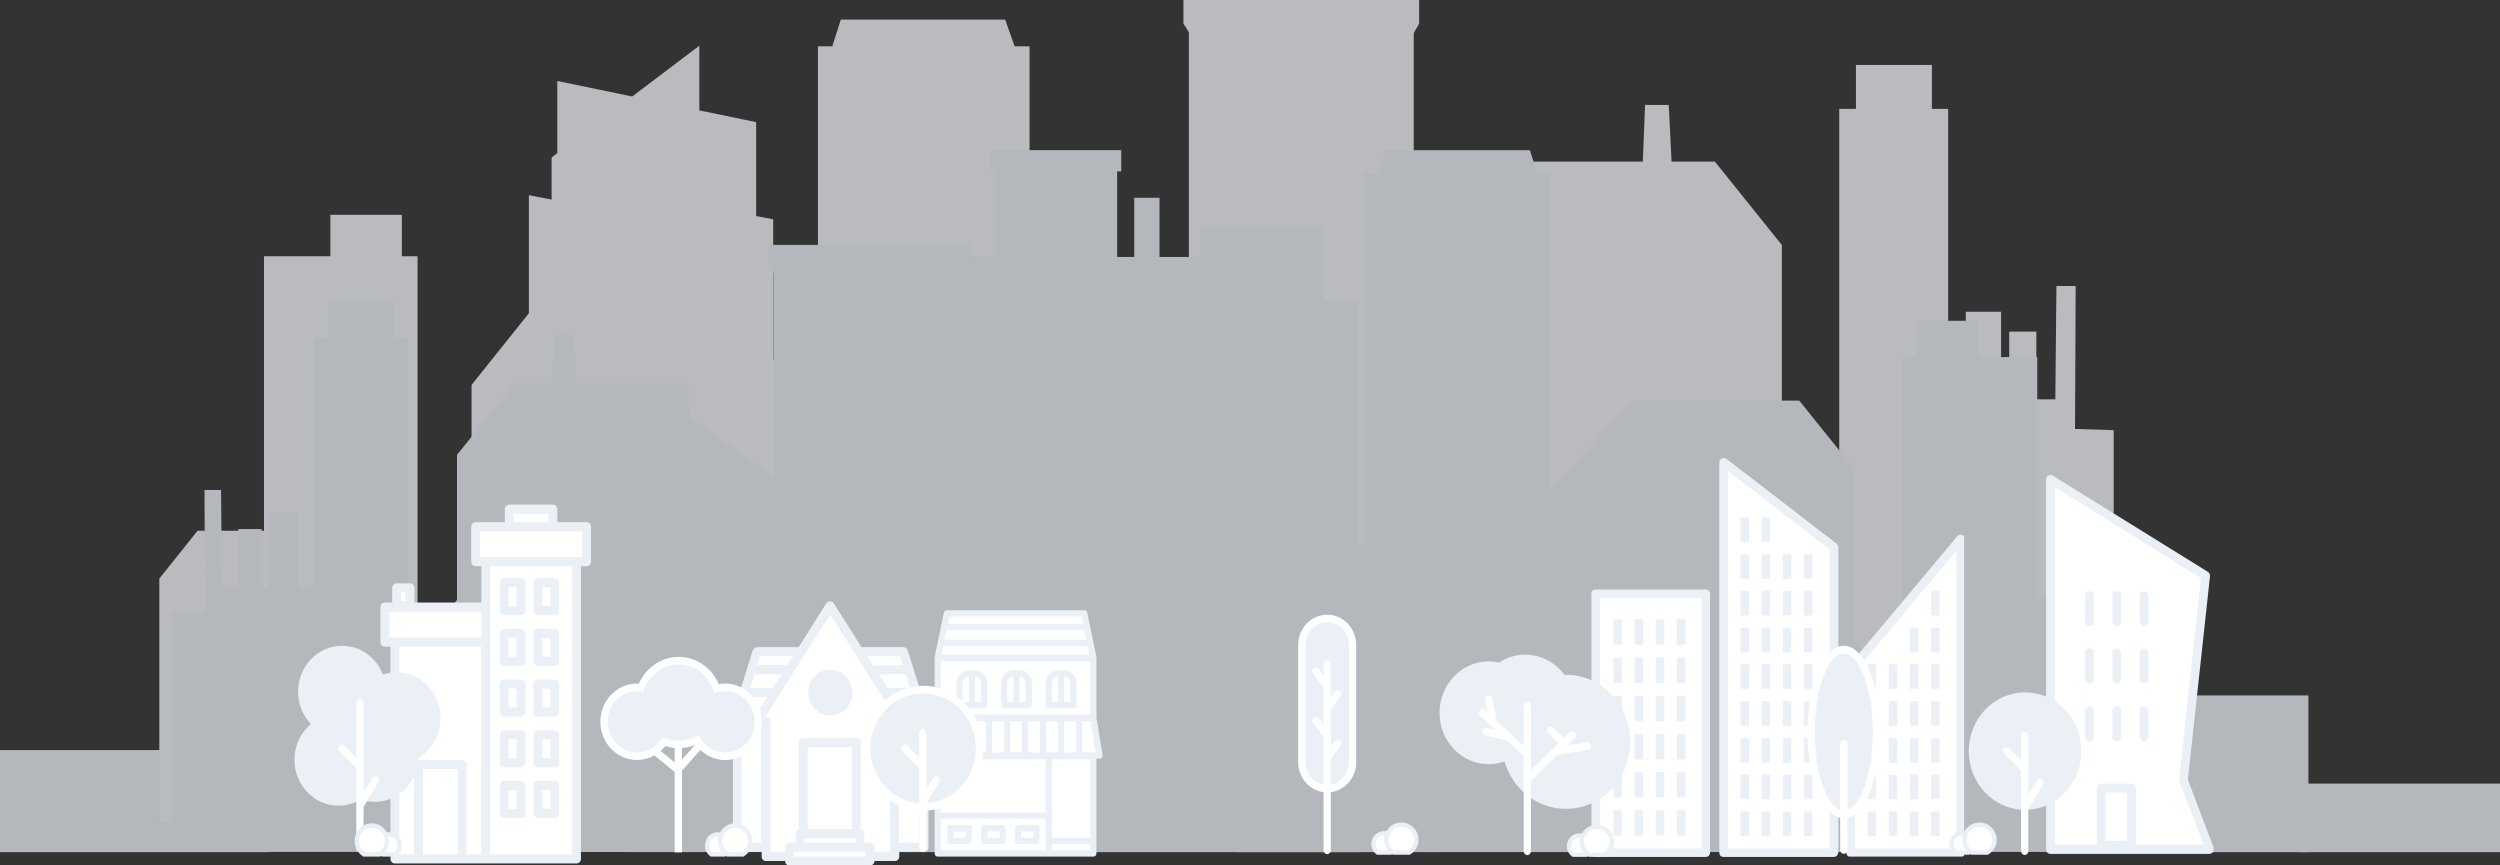 <svg width="1141" height="395" viewBox="0 0 1141 395" fill="none" xmlns="http://www.w3.org/2000/svg">
    <rect x="0" y="0" width="1141" height="395" fill="#333333" stroke="none"/>
    <g opacity="0.7">
        <rect x="1049.18" y="357.631" width="91.819" height="31.293" fill="#EBF0F6"/>
        <rect x="961.734" y="317.397" width="91.819" height="71.526" fill="#EBF0F6"/>
        <rect y="342.333" width="122.616" height="46.59" fill="#EBF0F6"/>
        <path d="M120.487 242.214V116.962H150.78V98.029H183.404V116.962H190.574V296.325L215.221 265.516V175.668L243.989 139.706H330.935L373.317 186.87V21.16H379.851L383.753 8.941H458.754L463.089 21.16H469.886V215.489H485.534L485.439 203.27L528.86 215.489H535.85V375.512L72.718 375.383V264.06L90.195 242.214H120.487Z" fill="#F3F5FA"/>
        <path d="M507.513 153.967L508.14 141.033H537.991L537.692 153.967H542.594V14.655L540.118 10.805V0H647.697V10.805L645.221 15.136V123.673L690.008 90.974L690.261 73.749H749.792L750.807 47.88H761.62L762.901 73.749H782.661L798.245 93.152L813.234 111.815V206.923L839.427 239.536V49.673H847.047V29.631H881.717V49.673H889.146V182.256H897.195V142.278H913.291V182.256H917.006V151.332H929.388V182.256H938.055L938.552 130.519H947.342L947.044 195.761L964.677 196.328V323.221L497.256 323.358V153.967H507.513Z" fill="#F3F5FA"/>
        <path fill-rule="evenodd" clip-rule="evenodd" d="M352.885 375.513V372.829V181.31V100.101L345.107 98.603V55.749L319.177 50.382V28.913V20.862L288.533 44.039L254.355 36.964V69.889L251.76 71.849V79.9V91.082L241.39 89.085V138.94V372.829V375.513H352.885Z" fill="#F3F5FA"/>
        <path fill-rule="evenodd" clip-rule="evenodd" d="M603.96 137.25V102.807H547.863V117.271H529.203V90.273H517.673V117.271H509.862V78.219H511.747V68.547H452.291V78.219H454.175V117.271H435.791V388.925H620.186V137.25H603.96Z" fill="#EBF0F6"/>
        <path d="M471.288 243.733L470.75 232.647H445.098L445.355 243.733H441.142V124.322L443.27 121.022V111.761H350.824V121.022L352.952 124.735V217.767L314.466 189.739L314.248 174.974H263.092L262.219 152.801H252.927L251.827 174.974H234.846L221.455 191.606L208.574 207.603V289.124L186.065 317.078V154.338H179.517V137.16H149.725V154.338H143.34V267.981H136.424V233.713H122.592V267.981H119.4V241.474H108.76V267.981H101.312L100.885 223.635H93.332L93.587 279.556L78.435 280.042V388.808L480.103 388.925V243.733H471.288Z" fill="#EBF0F6"/>
        <path d="M929.804 272.424V162.956H903.157V146.408H874.461V162.956H868.154V319.717L846.474 292.79V214.264L821.168 182.834H744.688L707.408 224.054V79.226H701.66L698.228 68.547H632.255L628.442 79.226H622.463V249.067H608.699L608.781 238.388L570.588 249.067H564.438V388.925L971.824 388.811V291.517L956.451 272.424H929.804Z" fill="#EBF0F6"/>
    </g>
    <path d="M252.382 240.386V232.397H232.422V240.386H217.075V256.343H221.689V277.098H175.63V293.055H180.244V392.009H221.689H263.135V256.343H267.729V240.386H252.382Z" fill="white"/>
    <path d="M187.145 268.316H181.006V276.305H187.145V268.316Z" fill="white"/>
    <path d="M210.937 348.915H190.976V392.009H210.937V348.915Z" fill="white"/>
    <path d="M237.798 289.05H230.115V301.816H237.798V289.05Z" fill="white"/>
    <path d="M230.115 280.769H237.798C238.901 280.769 239.804 279.83 239.804 278.683V265.917C239.804 264.77 238.901 263.832 237.798 263.832H230.115C229.011 263.832 228.109 264.77 228.109 265.917V278.683C228.109 279.83 229.011 280.769 230.115 280.769ZM232.121 268.003H235.792V276.597H232.121V268.003Z" fill="#EBF0F6"/>
    <path d="M245.482 280.769H253.165C254.268 280.769 255.171 279.83 255.171 278.683V265.917C255.171 264.77 254.268 263.832 253.165 263.832H245.482C244.378 263.832 243.475 264.77 243.475 265.917V278.683C243.475 279.83 244.358 280.769 245.482 280.769ZM247.488 268.003H251.159V276.597H247.488V268.003Z" fill="#EBF0F6"/>
    <path d="M230.115 303.922H237.798C238.901 303.922 239.804 302.984 239.804 301.836V289.071C239.804 287.924 238.901 286.985 237.798 286.985H230.115C229.011 286.985 228.109 287.924 228.109 289.071V301.836C228.109 302.984 229.011 303.922 230.115 303.922ZM232.121 291.136H235.792V299.73H232.121V291.136Z" fill="#EBF0F6"/>
    <path d="M245.482 303.922H253.165C254.268 303.922 255.171 302.984 255.171 301.836V289.071C255.171 287.924 254.268 286.985 253.165 286.985H245.482C244.378 286.985 243.475 287.924 243.475 289.071V301.836C243.475 302.984 244.358 303.922 245.482 303.922ZM247.488 291.136H251.159V299.73H247.488V291.136Z" fill="#EBF0F6"/>
    <path d="M230.115 327.054H237.798C238.901 327.054 239.804 326.116 239.804 324.969V312.203C239.804 311.056 238.901 310.117 237.798 310.117H230.115C229.011 310.117 228.109 311.056 228.109 312.203V324.969C228.109 326.116 229.011 327.054 230.115 327.054ZM232.121 314.289H235.792V322.883H232.121V314.289Z" fill="#EBF0F6"/>
    <path d="M245.482 327.054H253.165C254.268 327.054 255.171 326.116 255.171 324.969V312.203C255.171 311.056 254.268 310.117 253.165 310.117H245.482C244.378 310.117 243.475 311.056 243.475 312.203V324.969C243.475 326.116 244.358 327.054 245.482 327.054ZM247.488 314.289H251.159V322.883H247.488V314.289Z" fill="#EBF0F6"/>
    <path d="M230.115 350.208H237.798C238.901 350.208 239.804 349.269 239.804 348.122V335.356C239.804 334.209 238.901 333.271 237.798 333.271H230.115C229.011 333.271 228.109 334.209 228.109 335.356V348.122C228.109 349.269 229.011 350.208 230.115 350.208ZM232.121 337.442H235.792V346.036H232.121V337.442Z" fill="#EBF0F6"/>
    <path d="M245.482 350.208H253.165C254.268 350.208 255.171 349.269 255.171 348.122V335.356C255.171 334.209 254.268 333.271 253.165 333.271H245.482C244.378 333.271 243.475 334.209 243.475 335.356V348.122C243.475 349.269 244.358 350.208 245.482 350.208ZM247.488 337.442H251.159V346.036H247.488V337.442Z" fill="#EBF0F6"/>
    <path d="M230.115 373.34H237.798C238.901 373.34 239.804 372.401 239.804 371.254V358.488C239.804 357.341 238.901 356.403 237.798 356.403H230.115C229.011 356.403 228.109 357.341 228.109 358.488V371.254C228.109 372.401 229.011 373.34 230.115 373.34ZM232.121 360.574H235.792V369.168H232.121V360.574Z" fill="#EBF0F6"/>
    <path d="M245.482 373.34H253.165C254.268 373.34 255.171 372.401 255.171 371.254V358.488C255.171 357.341 254.268 356.403 253.165 356.403H245.482C244.378 356.403 243.475 357.341 243.475 358.488V371.254C243.475 372.401 244.358 373.34 245.482 373.34ZM247.488 360.574H251.159V369.168H247.488V360.574Z" fill="#EBF0F6"/>
    <path d="M267.729 238.301H254.388V232.398C254.388 231.25 253.486 230.312 252.382 230.312H232.422C231.319 230.312 230.416 231.25 230.416 232.398V238.301H217.075C215.972 238.301 215.069 239.239 215.069 240.387V256.343C215.069 257.491 215.972 258.429 217.075 258.429H219.683V275.012H189.151V268.316C189.151 267.169 188.248 266.231 187.145 266.231H181.006C179.903 266.231 179 267.169 179 268.316V275.012H175.63C174.527 275.012 173.624 275.951 173.624 277.098V293.055C173.624 294.202 174.527 295.141 175.63 295.141H178.218V392.009C178.218 393.156 179.121 394.095 180.224 394.095H190.977H210.937H221.689H263.135C264.238 394.095 265.141 393.156 265.141 392.009V258.429H267.749C268.852 258.429 269.755 257.491 269.755 256.343V240.387C269.735 239.218 268.832 238.301 267.729 238.301ZM183.012 270.402H185.139V274.219H183.012V270.402ZM208.931 389.923H192.983V351H208.931V389.923ZM219.683 389.923H212.943V348.915C212.943 347.767 212.04 346.829 210.937 346.829H190.977C189.873 346.829 188.97 347.767 188.97 348.915V389.923H182.23V295.141H219.663V389.923H219.683ZM219.683 290.969H180.224H177.636V279.184H219.683V290.969ZM234.428 234.484H250.376V238.301H234.428V234.484ZM261.129 389.923H223.695V293.055V277.098V258.429H261.129V389.923ZM265.723 254.258H263.115H221.689H219.082V242.472H232.422H252.382H265.723V254.258Z" fill="#EBF0F6"/>
    <path d="M357.317 310.704L362.164 303.23L365.799 297.416H345.603L336.313 326.484H347.421L357.317 310.704Z" fill="white"/>
    <path d="M395.688 303.23L400.333 310.704L410.431 326.484H421.337L412.249 297.416H392.053L395.688 303.23Z" fill="white"/>
    <path d="M349.643 329.39H345.603L347.421 326.484H336.313V386.695H349.643V329.39Z" fill="white"/>
    <path d="M410.431 326.484L412.249 329.39H408.21V386.695H421.337V326.484H410.431Z" fill="white"/>
    <path d="M423.356 326.068C423.356 325.861 423.356 325.861 423.356 326.068V325.653L414.268 296.793C414.066 295.963 413.258 295.34 412.249 295.34H393.063L380.542 275.616C379.734 274.37 377.916 274.37 377.108 275.616L364.587 295.34H345.603C344.796 295.34 343.988 295.963 343.584 296.793L334.496 325.653V325.861V326.068C334.496 326.276 334.496 326.276 334.496 326.484V386.695C334.496 387.94 335.304 388.771 336.515 388.771H347.825V390.847C347.825 392.093 348.633 392.923 349.844 392.923H408.412C409.623 392.923 410.431 392.093 410.431 390.847V388.771H421.741C422.952 388.771 423.76 387.94 423.76 386.695V326.484C423.356 326.276 423.356 326.068 423.356 326.068ZM415.278 314.026H404.978L400.939 307.797H413.46L415.278 314.026ZM411.441 324.407L407.604 318.179H416.692L418.711 324.407H411.441ZM410.835 299.492L412.047 303.645H398.314L397.304 301.984L395.688 299.492H410.835ZM341.16 318.179H350.248L346.411 324.407H339.141L341.16 318.179ZM344.392 307.797H356.913L352.874 314.234C352.47 314.026 352.268 314.026 352.066 314.026H342.372L344.392 307.797ZM361.962 299.492L359.336 303.645C359.134 303.645 358.932 303.437 358.73 303.437H345.603L346.815 299.285H361.962V299.492ZM338.333 384.618V328.56H343.584C343.584 328.768 343.382 328.975 343.382 329.39C343.382 329.39 343.382 329.39 343.382 329.598C343.382 329.806 343.382 330.221 343.584 330.429C343.988 331.051 344.594 331.467 345.401 331.467H347.421V384.618H338.333ZM406.19 388.771H351.662V386.695V329.39C351.662 328.145 350.854 327.314 349.643 327.314H349.239L358.932 311.95L367.415 298.662L378.926 280.599L408.613 327.522H408.21C406.998 327.522 406.19 328.352 406.19 329.598V386.695V388.771ZM410.229 384.618V331.467H412.249C413.057 331.467 413.662 331.051 414.066 330.429C414.268 330.221 414.268 329.806 414.268 329.598C414.268 329.598 414.268 329.598 414.268 329.39C414.268 329.183 414.268 328.768 414.066 328.56H419.317V384.618H410.229Z" fill="#EBF0F6"/>
    <path d="M412.249 329.391L400.333 310.704L395.688 303.23L378.926 276.654L362.164 303.23L357.317 310.704L345.603 329.391H349.643V390.847H408.21V329.391H412.249Z" fill="white"/>
    <path d="M412.249 329.391L400.333 310.704L395.688 303.23L378.926 276.654L362.164 303.23L357.317 310.704L345.603 329.391H349.643V390.847H408.21V329.391H412.249Z" fill="white"/>
    <path d="M408.21 392.923H349.642C348.431 392.923 347.623 392.093 347.623 390.847V331.467H345.603C344.796 331.467 344.19 331.051 343.786 330.429C343.382 329.806 343.382 328.975 343.786 328.352L377.108 275.408C377.916 274.162 379.734 274.162 380.542 275.408L413.864 328.145C414.268 328.768 414.268 329.598 413.864 330.221C413.46 330.844 412.855 331.259 412.047 331.259H410.027V390.847C410.229 391.885 409.219 392.923 408.21 392.923ZM351.662 388.771H406.19V329.39C406.19 328.145 406.998 327.314 408.21 327.314H408.613L378.926 280.391L349.239 327.314H349.642C350.854 327.314 351.662 328.145 351.662 329.39V388.771Z" fill="#EBF0F6"/>
    <path d="M390.841 338.941H366.607V380.466H390.841V338.941Z" fill="white"/>
    <path d="M390.841 382.542H366.607C365.395 382.542 364.587 381.712 364.587 380.466V338.941C364.587 337.695 365.395 336.865 366.607 336.865H390.841C392.053 336.865 392.861 337.695 392.861 338.941V380.466C392.861 381.504 392.053 382.542 390.841 382.542ZM368.626 378.39H388.822V341.017H368.626V378.39Z" fill="#EBF0F6"/>
    <path d="M378.926 324.408C383.387 324.408 387.004 320.689 387.004 316.103C387.004 311.516 383.387 307.798 378.926 307.798C374.465 307.798 370.848 311.516 370.848 316.103C370.848 320.689 374.465 324.408 378.926 324.408Z" fill="#EBF0F6"/>
    <path d="M378.926 326.484C373.271 326.484 368.828 321.916 368.828 316.103C368.828 310.289 373.271 305.721 378.926 305.721C384.581 305.721 389.024 310.289 389.024 316.103C389.024 321.916 384.581 326.484 378.926 326.484ZM378.926 309.874C375.493 309.874 372.867 312.573 372.867 316.103C372.867 319.632 375.493 322.331 378.926 322.331C382.359 322.331 384.985 319.632 384.985 316.103C384.985 312.573 382.359 309.874 378.926 309.874Z" fill="#EBF0F6"/>
    <path d="M392.457 380.466H365.193V386.695H392.457V380.466Z" fill="white"/>
    <path d="M392.457 388.771H365.193C363.981 388.771 363.173 387.941 363.173 386.695V380.466C363.173 379.22 363.981 378.39 365.193 378.39H392.457C393.669 378.39 394.477 379.22 394.477 380.466V386.695C394.477 387.733 393.467 388.771 392.457 388.771ZM367.213 384.619H390.437V382.542H367.213V384.619Z" fill="#EBF0F6"/>
    <path d="M397.102 386.695H360.346V392.924H397.102V386.695Z" fill="white"/>
    <path d="M397.102 395H360.346C359.134 395 358.327 394.169 358.327 392.924V386.695C358.327 385.449 359.134 384.619 360.346 384.619H397.102C398.314 384.619 399.122 385.449 399.122 386.695V392.924C399.122 393.962 398.314 395 397.102 395ZM362.366 390.847H395.082V388.771H362.366V390.847Z" fill="#EBF0F6"/>
    <g clip-path="url(#clip0_1_6439)">
        <g clip-path="url(#clip1_1_6439)">
            <path d="M778.505 271.009H728.238V389.157H778.505V271.009Z" fill="white"/>
            <path d="M778.505 391.094H728.238C727.078 391.094 726.305 390.32 726.305 389.157V271.009C726.305 269.847 727.078 269.072 728.238 269.072H778.505C779.665 269.072 780.439 269.847 780.439 271.009V389.157C780.439 390.32 779.665 391.094 778.505 391.094ZM730.171 387.221H776.572V272.946H730.171V387.221Z" fill="#EBF0F6"/>
            <path d="M836.893 389.158H786.625V210.966L836.893 249.704V389.158Z" fill="white"/>
            <path d="M836.893 391.094H786.625C785.465 391.094 784.692 390.32 784.692 389.158V210.966C784.692 210.192 785.079 209.61 785.852 209.223C786.432 208.836 787.206 209.029 787.979 209.417L838.246 248.154C838.633 248.541 839.02 249.122 839.02 249.704V389.158C838.826 390.32 838.053 391.094 836.893 391.094ZM788.559 387.221H834.96V250.672L788.559 214.84V387.221Z" fill="#EBF0F6"/>
            <path d="M894.894 389.158H844.626V305.873L894.894 245.83V389.158Z" fill="white"/>
            <path d="M894.894 391.094H844.626C843.466 391.094 842.693 390.32 842.693 389.157V305.872C842.693 305.485 842.886 304.904 843.08 304.71L893.347 244.668C893.927 244.087 894.7 243.893 895.474 244.087C896.247 244.28 896.827 245.055 896.827 245.83V389.157C896.827 390.32 896.054 391.094 894.894 391.094ZM846.56 387.221H892.96V251.253L846.56 306.647V387.221Z" fill="#EBF0F6"/>
            <path d="M740.225 282.63H736.358V294.251H740.225V282.63Z" fill="#EBF0F6"/>
            <path d="M749.892 282.63H746.025V294.251H749.892V282.63Z" fill="#EBF0F6"/>
            <path d="M759.558 282.63H755.692V294.251H759.558V282.63Z" fill="#EBF0F6"/>
            <path d="M769.225 282.63H765.359V294.251H769.225V282.63Z" fill="#EBF0F6"/>
            <path d="M740.225 300.062H736.358V311.683H740.225V300.062Z" fill="#EBF0F6"/>
            <path d="M749.892 300.062H746.025V311.683H749.892V300.062Z" fill="#EBF0F6"/>
            <path d="M759.558 300.062H755.692V311.683H759.558V300.062Z" fill="#EBF0F6"/>
            <path d="M769.225 300.062H765.359V311.683H769.225V300.062Z" fill="#EBF0F6"/>
            <path d="M740.225 317.494H736.358V329.115H740.225V317.494Z" fill="#EBF0F6"/>
            <path d="M749.892 317.494H746.025V329.115H749.892V317.494Z" fill="#EBF0F6"/>
            <path d="M759.558 317.494H755.692V329.115H759.558V317.494Z" fill="#EBF0F6"/>
            <path d="M769.225 317.494H765.359V329.115H769.225V317.494Z" fill="#EBF0F6"/>
            <path d="M740.225 334.925H736.358V346.546H740.225V334.925Z" fill="#EBF0F6"/>
            <path d="M749.892 334.925H746.025V346.546H749.892V334.925Z" fill="#EBF0F6"/>
            <path d="M759.558 334.925H755.692V346.546H759.558V334.925Z" fill="#EBF0F6"/>
            <path d="M769.225 334.925H765.359V346.546H769.225V334.925Z" fill="#EBF0F6"/>
            <path d="M740.225 352.357H736.358V363.978H740.225V352.357Z" fill="#EBF0F6"/>
            <path d="M749.892 352.357H746.025V363.978H749.892V352.357Z" fill="#EBF0F6"/>
            <path d="M759.558 352.357H755.692V363.978H759.558V352.357Z" fill="#EBF0F6"/>
            <path d="M769.225 352.357H765.359V363.978H769.225V352.357Z" fill="#EBF0F6"/>
            <path d="M740.225 369.789H736.358V381.41H740.225V369.789Z" fill="#EBF0F6"/>
            <path d="M749.892 369.789H746.025V381.41H749.892V369.789Z" fill="#EBF0F6"/>
            <path d="M759.558 369.789H755.692V381.41H759.558V369.789Z" fill="#EBF0F6"/>
            <path d="M769.225 369.789H765.359V381.41H769.225V369.789Z" fill="#EBF0F6"/>
            <path d="M798.226 286.504H794.359V297.738H798.226V286.504Z" fill="#EBF0F6"/>
            <path d="M807.892 286.504H804.026V297.738H807.892V286.504Z" fill="#EBF0F6"/>
            <path d="M817.559 286.504H813.693V297.738H817.559V286.504Z" fill="#EBF0F6"/>
            <path d="M827.226 286.504H823.359V297.738H827.226V286.504Z" fill="#EBF0F6"/>
            <path d="M798.226 269.653H794.359V280.887H798.226V269.653Z" fill="#EBF0F6"/>
            <path d="M807.892 269.653H804.026V280.887H807.892V269.653Z" fill="#EBF0F6"/>
            <path d="M817.559 269.653H813.693V280.887H817.559V269.653Z" fill="#EBF0F6"/>
            <path d="M827.226 269.653H823.359V280.887H827.226V269.653Z" fill="#EBF0F6"/>
            <path d="M798.226 252.996H794.359V264.23H798.226V252.996Z" fill="#EBF0F6"/>
            <path d="M807.892 252.996H804.026V264.23H807.892V252.996Z" fill="#EBF0F6"/>
            <path d="M817.559 252.996H813.693V264.23H817.559V252.996Z" fill="#EBF0F6"/>
            <path d="M827.226 252.996H823.359V264.23H827.226V252.996Z" fill="#EBF0F6"/>
            <path d="M798.226 236.146H794.359V247.379H798.226V236.146Z" fill="#EBF0F6"/>
            <path d="M807.892 236.146H804.026V247.379H807.892V236.146Z" fill="#EBF0F6"/>
            <path d="M798.226 303.161H794.359V314.395H798.226V303.161Z" fill="#EBF0F6"/>
            <path d="M807.892 303.161H804.026V314.395H807.892V303.161Z" fill="#EBF0F6"/>
            <path d="M817.559 303.161H813.693V314.395H817.559V303.161Z" fill="#EBF0F6"/>
            <path d="M827.226 303.161H823.359V314.395H827.226V303.161Z" fill="#EBF0F6"/>
            <path d="M798.226 320.011H794.359V331.245H798.226V320.011Z" fill="#EBF0F6"/>
            <path d="M807.892 320.011H804.026V331.245H807.892V320.011Z" fill="#EBF0F6"/>
            <path d="M817.559 320.011H813.693V331.245H817.559V320.011Z" fill="#EBF0F6"/>
            <path d="M827.226 320.011H823.359V331.245H827.226V320.011Z" fill="#EBF0F6"/>
            <path d="M798.226 336.862H794.359V348.096H798.226V336.862Z" fill="#EBF0F6"/>
            <path d="M807.892 336.862H804.026V348.096H807.892V336.862Z" fill="#EBF0F6"/>
            <path d="M817.559 336.862H813.693V348.096H817.559V336.862Z" fill="#EBF0F6"/>
            <path d="M827.226 336.862H823.359V348.096H827.226V336.862Z" fill="#EBF0F6"/>
            <path d="M798.226 353.519H794.359V364.753H798.226V353.519Z" fill="#EBF0F6"/>
            <path d="M807.892 353.519H804.026V364.753H807.892V353.519Z" fill="#EBF0F6"/>
            <path d="M817.559 353.519H813.693V364.753H817.559V353.519Z" fill="#EBF0F6"/>
            <path d="M827.226 353.519H823.359V364.753H827.226V353.519Z" fill="#EBF0F6"/>
            <path d="M798.226 370.37H794.359V381.604H798.226V370.37Z" fill="#EBF0F6"/>
            <path d="M807.892 370.37H804.026V381.604H807.892V370.37Z" fill="#EBF0F6"/>
            <path d="M817.559 370.37H813.693V381.604H817.559V370.37Z" fill="#EBF0F6"/>
            <path d="M827.226 370.37H823.359V381.604H827.226V370.37Z" fill="#EBF0F6"/>
            <path d="M875.56 286.504H871.693V297.738H875.56V286.504Z" fill="#EBF0F6"/>
            <path d="M885.227 286.504H881.36V297.738H885.227V286.504Z" fill="#EBF0F6"/>
            <path d="M885.227 269.653H881.36V280.887H885.227V269.653Z" fill="#EBF0F6"/>
            <path d="M856.227 303.161H852.36V314.395H856.227V303.161Z" fill="#EBF0F6"/>
            <path d="M865.893 303.161H862.027V314.395H865.893V303.161Z" fill="#EBF0F6"/>
            <path d="M875.56 303.161H871.693V314.395H875.56V303.161Z" fill="#EBF0F6"/>
            <path d="M885.227 303.161H881.36V314.395H885.227V303.161Z" fill="#EBF0F6"/>
            <path d="M856.227 320.011H852.36V331.245H856.227V320.011Z" fill="#EBF0F6"/>
            <path d="M865.893 320.011H862.027V331.245H865.893V320.011Z" fill="#EBF0F6"/>
            <path d="M875.56 320.011H871.693V331.245H875.56V320.011Z" fill="#EBF0F6"/>
            <path d="M885.227 320.011H881.36V331.245H885.227V320.011Z" fill="#EBF0F6"/>
            <path d="M856.227 336.862H852.36V348.096H856.227V336.862Z" fill="#EBF0F6"/>
            <path d="M865.893 336.862H862.027V348.096H865.893V336.862Z" fill="#EBF0F6"/>
            <path d="M875.56 336.862H871.693V348.096H875.56V336.862Z" fill="#EBF0F6"/>
            <path d="M885.227 336.862H881.36V348.096H885.227V336.862Z" fill="#EBF0F6"/>
            <path d="M856.227 353.519H852.36V364.753H856.227V353.519Z" fill="#EBF0F6"/>
            <path d="M865.893 353.519H862.027V364.753H865.893V353.519Z" fill="#EBF0F6"/>
            <path d="M875.56 353.519H871.693V364.753H875.56V353.519Z" fill="#EBF0F6"/>
            <path d="M885.227 353.519H881.36V364.753H885.227V353.519Z" fill="#EBF0F6"/>
            <path d="M856.227 370.37H852.36V381.604H856.227V370.37Z" fill="#EBF0F6"/>
            <path d="M865.893 370.37H862.027V381.604H865.893V370.37Z" fill="#EBF0F6"/>
            <path d="M875.56 370.37H871.693V381.604H875.56V370.37Z" fill="#EBF0F6"/>
            <path d="M885.227 370.37H881.36V381.604H885.227V370.37Z" fill="#EBF0F6"/>
        </g>
        <path d="M728.828 377.344C725.984 377.344 723.551 379.07 722.501 381.532C722.021 381.375 721.511 381.267 720.981 381.267C718.273 381.267 716.076 383.464 716.076 386.172C716.076 387.781 716.861 389.203 718.067 390.096H723.904C724.13 389.929 724.336 389.752 724.532 389.556C724.777 389.752 725.042 389.939 725.316 390.096H732.36C734.361 388.899 735.704 386.711 735.704 384.21C735.695 380.424 732.624 377.344 728.828 377.344Z" fill="white"/>
        <path d="M728.828 376.363C725.954 376.363 723.364 377.922 721.991 380.394C721.648 380.325 721.314 380.286 720.981 380.286C717.734 380.286 715.095 382.925 715.095 386.172C715.095 388.036 715.968 389.752 717.479 390.88L717.744 391.076H724.228L724.492 390.88C724.532 390.851 724.561 390.821 724.6 390.802C724.669 390.851 724.738 390.89 724.816 390.939L725.052 391.076H732.644L732.879 390.939C735.273 389.507 736.695 386.986 736.695 384.21C736.676 379.884 733.154 376.363 728.828 376.363ZM718.411 389.115C717.548 388.369 717.057 387.31 717.057 386.172C717.057 384.004 718.813 382.248 720.981 382.248C721.059 382.248 721.148 382.248 721.226 382.258C721.216 382.307 721.206 382.356 721.197 382.415C721.148 382.621 721.108 382.827 721.079 383.043C721.069 383.131 721.049 383.219 721.04 383.317C721.01 383.612 720.981 383.916 720.981 384.22C720.981 384.485 721 384.749 721.03 385.014C721.04 385.093 721.049 385.171 721.059 385.25C721.089 385.446 721.118 385.632 721.157 385.819C721.177 385.897 721.187 385.976 721.206 386.054C721.265 386.28 721.324 386.505 721.403 386.721C721.412 386.751 721.422 386.78 721.432 386.809C721.52 387.055 721.618 387.29 721.726 387.525C721.756 387.594 721.795 387.663 721.824 387.722C721.913 387.888 722.001 388.055 722.099 388.222C722.138 388.291 722.187 388.369 722.227 388.438C722.344 388.614 722.462 388.791 722.589 388.958C722.619 388.997 722.648 389.036 722.678 389.075C722.688 389.085 722.688 389.095 722.697 389.105H718.411V389.115ZM732.075 389.115H725.591C725.434 389.017 725.287 388.909 725.14 388.791C723.747 387.663 722.943 385.995 722.943 384.21C722.943 383.415 723.1 382.64 723.404 381.915C724.326 379.737 726.454 378.324 728.828 378.324C732.075 378.324 734.714 380.963 734.714 384.21C734.714 386.211 733.733 388.026 732.075 389.115Z" fill="#EBF0F6"/>
        <path d="M639.564 376.363C636.719 376.363 634.286 378.089 633.237 380.552C632.756 380.395 632.246 380.287 631.716 380.287C629.009 380.287 626.812 382.484 626.812 385.191C626.812 386.8 627.597 388.222 628.803 389.115H634.64C634.865 388.948 635.071 388.772 635.267 388.576C635.513 388.772 635.777 388.958 636.052 389.115H643.095C645.096 387.918 646.44 385.731 646.44 383.23C646.43 379.443 643.36 376.363 639.564 376.363Z" fill="white"/>
        <path d="M639.564 375.382C636.69 375.382 634.1 376.942 632.727 379.414C632.383 379.345 632.05 379.306 631.716 379.306C628.47 379.306 625.831 381.944 625.831 385.191C625.831 387.055 626.704 388.772 628.214 389.9L628.479 390.096H634.963L635.228 389.9C635.267 389.87 635.297 389.841 635.336 389.821C635.405 389.87 635.473 389.91 635.552 389.959L635.787 390.096H643.38L643.615 389.959C646.008 388.526 647.431 386.006 647.431 383.229C647.411 378.904 643.89 375.382 639.564 375.382ZM629.146 388.134C628.283 387.389 627.793 386.329 627.793 385.191C627.793 383.023 629.549 381.268 631.716 381.268C631.795 381.268 631.883 381.268 631.962 381.277C631.952 381.326 631.942 381.376 631.932 381.434C631.883 381.64 631.844 381.846 631.814 382.062C631.805 382.15 631.785 382.239 631.775 382.337C631.746 382.631 631.716 382.935 631.716 383.239C631.716 383.504 631.736 383.769 631.765 384.034C631.775 384.112 631.785 384.191 631.795 384.269C631.824 384.465 631.854 384.652 631.893 384.838C631.913 384.917 631.922 384.995 631.942 385.074C632.001 385.299 632.06 385.525 632.138 385.741C632.148 385.77 632.158 385.8 632.168 385.829C632.256 386.074 632.354 386.31 632.462 386.545C632.491 386.614 632.531 386.682 632.56 386.741C632.648 386.908 632.737 387.075 632.835 387.241C632.874 387.31 632.923 387.389 632.962 387.457C633.08 387.634 633.198 387.81 633.325 387.977C633.355 388.016 633.384 388.056 633.413 388.095C633.423 388.105 633.423 388.115 633.433 388.124H629.146V388.134ZM642.811 388.134H636.327C636.17 388.036 636.023 387.928 635.875 387.81C634.483 386.682 633.678 385.015 633.678 383.229C633.678 382.435 633.835 381.66 634.139 380.934C635.061 378.756 637.19 377.344 639.564 377.344C642.811 377.344 645.449 379.983 645.449 383.229C645.449 385.231 644.468 387.045 642.811 388.134Z" fill="#EBF0F6"/>
        <path d="M903.433 376.363C900.589 376.363 898.156 378.089 897.106 380.552C896.626 380.395 896.115 380.287 895.586 380.287C892.878 380.287 890.681 382.484 890.681 385.191C890.681 386.8 891.466 388.222 892.672 389.115H898.509C898.735 388.948 898.941 388.772 899.137 388.576C899.382 388.772 899.647 388.958 899.921 389.115H906.964C908.966 387.918 910.309 385.731 910.309 383.23C910.3 379.443 907.229 376.363 903.433 376.363Z" fill="white"/>
        <path d="M903.433 375.382C900.559 375.382 897.969 376.942 896.596 379.414C896.253 379.345 895.919 379.306 895.586 379.306C892.339 379.306 889.7 381.944 889.7 385.191C889.7 387.055 890.573 388.772 892.084 389.9L892.349 390.096H898.833L899.097 389.9C899.137 389.87 899.166 389.841 899.205 389.821C899.274 389.87 899.343 389.91 899.421 389.959L899.657 390.096H907.249L907.484 389.959C909.878 388.526 911.3 386.006 911.3 383.229C911.281 378.904 907.759 375.382 903.433 375.382ZM893.016 388.134C892.153 387.389 891.662 386.329 891.662 385.191C891.662 383.023 893.418 381.268 895.586 381.268C895.664 381.268 895.753 381.268 895.831 381.277C895.821 381.326 895.811 381.376 895.802 381.434C895.753 381.64 895.713 381.846 895.684 382.062C895.674 382.15 895.654 382.239 895.645 382.337C895.615 382.631 895.586 382.935 895.586 383.239C895.586 383.504 895.605 383.769 895.635 384.034C895.645 384.112 895.654 384.191 895.664 384.269C895.694 384.465 895.723 384.652 895.762 384.838C895.782 384.917 895.792 384.995 895.811 385.074C895.87 385.299 895.929 385.525 896.008 385.741C896.017 385.77 896.027 385.8 896.037 385.829C896.125 386.074 896.223 386.31 896.331 386.545C896.361 386.614 896.4 386.682 896.429 386.741C896.518 386.908 896.606 387.075 896.704 387.241C896.743 387.31 896.792 387.389 896.832 387.457C896.949 387.634 897.067 387.81 897.194 387.977C897.224 388.016 897.253 388.056 897.283 388.095C897.293 388.105 897.293 388.115 897.302 388.124H893.016V388.134ZM906.68 388.134H900.196C900.039 388.036 899.892 387.928 899.745 387.81C898.352 386.682 897.548 385.015 897.548 383.229C897.548 382.435 897.705 381.66 898.009 380.934C898.931 378.756 901.059 377.344 903.433 377.344C906.68 377.344 909.319 379.983 909.319 383.229C909.319 385.231 908.338 387.045 906.68 388.134Z" fill="#EBF0F6"/>
    </g>
    <path d="M335.477 376.769C332.632 376.769 330.199 378.552 329.15 381.094C328.669 380.932 328.159 380.821 327.629 380.821C324.922 380.821 322.725 383.089 322.725 385.885C322.725 387.546 323.51 389.014 324.716 389.936H330.553C330.778 389.764 330.984 389.581 331.18 389.379C331.426 389.581 331.69 389.774 331.965 389.936H339.008C341.009 388.7 342.353 386.442 342.353 383.859C342.343 379.95 339.273 376.769 335.477 376.769Z" fill="white"/>
    <path d="M335.477 375.756C332.603 375.756 330.013 377.367 328.64 379.919C328.296 379.848 327.963 379.808 327.629 379.808C324.383 379.808 321.744 382.532 321.744 385.885C321.744 387.809 322.617 389.581 324.128 390.746L324.392 390.949H330.876L331.141 390.746C331.18 390.716 331.21 390.685 331.249 390.665C331.318 390.716 331.386 390.756 331.465 390.807L331.7 390.949H339.293L339.528 390.807C341.922 389.328 343.344 386.725 343.344 383.859C343.324 379.392 339.803 375.756 335.477 375.756ZM325.059 388.923C324.196 388.153 323.706 387.059 323.706 385.885C323.706 383.646 325.462 381.833 327.629 381.833C327.708 381.833 327.796 381.833 327.875 381.843C327.865 381.894 327.855 381.945 327.845 382.005C327.796 382.218 327.757 382.431 327.728 382.654C327.718 382.745 327.698 382.836 327.688 382.937C327.659 383.241 327.629 383.555 327.629 383.869C327.629 384.143 327.649 384.416 327.678 384.689C327.688 384.77 327.698 384.851 327.708 384.933C327.737 385.135 327.767 385.328 327.806 385.52C327.826 385.601 327.835 385.682 327.855 385.763C327.914 385.996 327.973 386.229 328.051 386.452C328.061 386.482 328.071 386.513 328.081 386.543C328.169 386.796 328.267 387.039 328.375 387.282C328.404 387.353 328.444 387.424 328.473 387.485C328.561 387.657 328.65 387.829 328.748 388.001C328.787 388.072 328.836 388.153 328.875 388.224C328.993 388.406 329.111 388.589 329.238 388.761C329.268 388.801 329.297 388.842 329.326 388.883C329.336 388.893 329.336 388.903 329.346 388.913H325.059V388.923ZM338.724 388.923H332.24C332.083 388.822 331.936 388.71 331.789 388.589C330.396 387.424 329.591 385.702 329.591 383.859C329.591 383.039 329.748 382.238 330.052 381.489C330.974 379.24 333.103 377.782 335.477 377.782C338.724 377.782 341.362 380.506 341.362 383.859C341.362 385.925 340.381 387.799 338.724 388.923Z" fill="#EBF0F6"/>
    <g clip-path="url(#clip2_1_6439)">
        <path d="M499.004 300.434H427.972V327.53H499.004V300.434Z" fill="white"/>
        <path d="M494.793 279.967H432.183L427.972 300.145H499.004L494.793 279.967Z" fill="white"/>
        <path d="M499.004 327.819H427.972L425.164 344.826H501.811L499.004 327.819Z" fill="white"/>
        <path d="M478.508 344.826H427.972V372.212H478.508V344.826Z" fill="white"/>
        <path d="M478.649 372.211H427.972V389.507H478.649V372.211Z" fill="white"/>
        <path d="M499.004 345.115H478.649V389.508H499.004V345.115Z" fill="white"/>
        <path d="M499.004 383.742H478.649V389.507H499.004V383.742Z" fill="white"/>
        <path d="M442.15 385.184H433.727C432.885 385.184 432.323 384.607 432.323 383.742V377.977C432.323 377.112 432.885 376.536 433.727 376.536H442.15C442.992 376.536 443.554 377.112 443.554 377.977V383.742C443.554 384.607 442.852 385.184 442.15 385.184ZM435.131 382.301H440.746V379.418H435.131V382.301Z" fill="#EBF0F6"/>
        <path d="M457.592 385.184H449.169C448.327 385.184 447.765 384.607 447.765 383.742V377.977C447.765 377.112 448.327 376.536 449.169 376.536H457.592C458.434 376.536 458.996 377.112 458.996 377.977V383.742C458.996 384.607 458.294 385.184 457.592 385.184ZM450.573 382.301H456.188V379.418H450.573V382.301Z" fill="#EBF0F6"/>
        <path d="M473.034 385.184H464.611C463.769 385.184 463.207 384.607 463.207 383.742V377.977C463.207 377.112 463.769 376.536 464.611 376.536H473.034C473.876 376.536 474.437 377.112 474.437 377.977V383.742C474.437 384.607 473.736 385.184 473.034 385.184ZM466.015 382.301H471.63V379.418H466.015V382.301Z" fill="#EBF0F6"/>
        <path d="M442.15 365.005C441.729 365.005 441.448 364.861 441.167 364.573L434.148 357.366C433.587 356.789 433.587 355.925 434.148 355.348C434.71 354.772 435.552 354.772 436.114 355.348L443.133 362.555C443.694 363.131 443.694 363.996 443.133 364.573C442.852 364.861 442.431 365.005 442.15 365.005Z" fill="white"/>
        <path d="M437.237 367.167C436.816 367.167 436.535 367.023 436.254 366.734L432.745 363.131C432.183 362.555 432.183 361.69 432.745 361.113C433.306 360.537 434.148 360.537 434.71 361.113L438.219 364.717C438.781 365.293 438.781 366.158 438.219 366.734C437.939 367.023 437.518 367.167 437.237 367.167Z" fill="white"/>
        <path d="M493.95 279.967H432.183L427.972 300.145H498.864L493.95 279.967Z" fill="white"/>
        <path d="M500.408 327.53V300.289V300.145C500.408 300.001 500.408 299.857 500.408 299.713L496.196 279.534C496.056 278.814 495.494 278.381 494.792 278.381H432.183C431.481 278.525 430.92 278.958 430.779 279.679L426.568 299.857C426.568 300.001 426.568 300.145 426.568 300.289V300.434V327.53L423.76 344.538C423.76 344.971 423.76 345.403 424.041 345.691C424.322 346.124 424.743 346.268 425.164 346.268H426.568V372.212V389.507C426.568 390.372 427.129 390.949 427.972 390.949H478.649H499.004C499.846 390.949 500.408 390.372 500.408 389.507V383.742V346.268H501.811C502.233 346.268 502.654 346.124 502.935 345.691C503.215 345.403 503.356 344.971 503.215 344.538L500.408 327.53ZM430.498 294.812C430.498 294.812 430.639 294.812 430.498 294.812H496.056C496.196 294.812 496.196 294.812 496.337 294.812L497.179 298.848H429.656L430.498 294.812ZM495.775 291.93H431.06L431.902 287.606H494.792L495.775 291.93ZM429.375 326.089V301.875H497.6V326.089H429.375ZM441.729 329.26V343.385H436.254V329.26H441.729ZM444.536 329.26H450.011V343.385H444.536V329.26ZM452.819 329.26H458.294V343.385H452.819V329.26ZM460.961 329.26H466.436V343.385H460.961V329.26ZM469.243 329.26H474.718V343.385H469.243V329.26ZM477.385 329.26H482.86V343.385H477.385V329.26ZM485.668 329.26H491.143V343.385H485.668V329.26ZM429.095 329.26H433.446V343.385H426.849L429.095 329.26ZM493.81 343.385V329.26H497.74L500.127 343.385H493.81ZM493.669 281.408L494.371 284.723H432.604L433.306 281.408H493.669ZM497.6 382.301H480.053V372.212V346.556H497.6V382.301ZM477.245 370.77H429.375V346.556H477.245V370.77ZM429.375 373.653H477.245V383.742V388.066H429.375V373.653ZM497.6 388.066H480.053V385.183H497.6V388.066Z" fill="#EBF0F6"/>
        <path d="M449.169 321.765H437.939V311.676C437.939 309.226 439.764 307.352 442.15 307.352H444.958C447.344 307.352 449.169 309.226 449.169 311.676V321.765Z" fill="white"/>
        <path d="M444.958 305.911H442.15C439.062 305.911 436.535 308.505 436.535 311.676V321.765C436.535 322.63 437.096 323.207 437.939 323.207H449.169C450.011 323.207 450.573 322.63 450.573 321.765V311.676C450.573 308.505 448.046 305.911 444.958 305.911ZM439.342 311.676C439.342 310.09 440.606 308.793 442.15 308.793V320.324H439.342V311.676ZM447.765 320.324H444.958V308.793C446.502 308.793 447.765 310.09 447.765 311.676V320.324Z" fill="#EBF0F6"/>
        <path d="M465.313 305.911H462.505C459.417 305.911 456.89 308.505 456.89 311.676V321.765C456.89 322.63 457.451 323.207 458.294 323.207H469.524C470.366 323.207 470.928 322.63 470.928 321.765V311.676C470.928 308.505 468.401 305.911 465.313 305.911ZM459.697 311.676C459.697 310.09 460.961 308.793 462.505 308.793V320.324H459.697V311.676ZM468.12 320.324H465.313V308.793C466.857 308.793 468.12 310.09 468.12 311.676V320.324Z" fill="#EBF0F6"/>
        <path d="M485.668 305.911H482.86C479.772 305.911 477.245 308.505 477.245 311.676V321.765C477.245 322.63 477.807 323.207 478.649 323.207H489.879C490.721 323.207 491.283 322.63 491.283 321.765V311.676C491.283 308.505 488.756 305.911 485.668 305.911ZM480.053 311.676C480.053 310.09 481.316 308.793 482.86 308.793V320.324H480.053V311.676ZM488.475 320.324H485.668V308.793C487.212 308.793 488.475 310.09 488.475 311.676V320.324Z" fill="#EBF0F6"/>
    </g>
    <path d="M935.821 218.786L1007.06 262.714L996.174 356.699L1009.04 389.39H935.821V218.786Z" fill="white"/>
    <rect x="959.566" y="359.764" width="13.852" height="26.561" fill="white"/>
    <path d="M1010.22 386.631L998.549 355.779L1008.64 263.02C1008.64 262.202 1008.44 261.385 1007.65 260.977L936.81 217.049C936.216 216.64 935.425 216.64 934.831 217.049C934.238 217.457 933.842 218.07 933.842 218.888V387.652C933.842 388.878 934.633 389.696 935.821 389.696H1008.44C1009.04 389.696 1009.63 389.287 1010.03 388.878C1010.42 388.061 1010.42 387.244 1010.22 386.631ZM960.952 383.975V361.704H970.846V383.77H960.952V383.975ZM974.803 385.405V359.661C974.803 358.435 974.012 357.618 972.824 357.618H958.973C957.785 357.618 956.994 358.435 956.994 359.661V385.405H937.799V222.361L1004.49 263.837L994.591 355.779C994.591 356.188 994.591 356.392 994.789 356.801L1005.67 385.405H974.803Z" fill="#EBF0F6"/>
    <path d="M953.63 269.763C952.443 269.763 951.651 270.581 951.651 271.807V283.657C951.651 284.883 952.443 285.7 953.63 285.7C954.817 285.7 955.609 284.883 955.609 283.657V271.807C955.609 270.581 954.817 269.763 953.63 269.763Z" fill="#EBF0F6"/>
    <path d="M966.097 269.763C964.909 269.763 964.118 270.581 964.118 271.807V283.657C964.118 284.883 964.909 285.7 966.097 285.7C967.284 285.7 968.076 284.883 968.076 283.657V271.807C968.076 270.581 967.284 269.763 966.097 269.763Z" fill="#EBF0F6"/>
    <path d="M978.563 269.763C977.376 269.763 976.584 270.581 976.584 271.807V283.657C976.584 284.883 977.376 285.7 978.563 285.7C979.751 285.7 980.542 284.883 980.542 283.657V271.807C980.542 270.581 979.553 269.763 978.563 269.763Z" fill="#EBF0F6"/>
    <path d="M953.63 295.914C952.443 295.914 951.651 296.732 951.651 297.957V309.808C951.651 311.034 952.443 311.851 953.63 311.851C954.817 311.851 955.609 311.034 955.609 309.808V297.957C955.609 296.936 954.817 295.914 953.63 295.914Z" fill="#EBF0F6"/>
    <path d="M966.097 295.914C964.909 295.914 964.118 296.732 964.118 297.957V309.808C964.118 311.034 964.909 311.851 966.097 311.851C967.284 311.851 968.076 311.034 968.076 309.808V297.957C968.076 296.936 967.284 295.914 966.097 295.914Z" fill="#EBF0F6"/>
    <path d="M978.563 295.914C977.376 295.914 976.584 296.732 976.584 297.957V309.808C976.584 311.034 977.376 311.851 978.563 311.851C979.751 311.851 980.542 311.034 980.542 309.808V297.957C980.542 296.936 979.553 295.914 978.563 295.914Z" fill="#EBF0F6"/>
    <path d="M953.63 322.273C952.443 322.273 951.651 323.09 951.651 324.316V336.166C951.651 337.392 952.443 338.209 953.63 338.209C954.817 338.209 955.609 337.392 955.609 336.166V324.316C955.609 323.294 954.817 322.273 953.63 322.273Z" fill="#EBF0F6"/>
    <path d="M966.097 322.273C964.909 322.273 964.118 323.09 964.118 324.316V336.166C964.118 337.392 964.909 338.209 966.097 338.209C967.284 338.209 968.076 337.392 968.076 336.166V324.316C968.076 323.294 967.284 322.273 966.097 322.273Z" fill="#EBF0F6"/>
    <path d="M978.563 322.273C977.376 322.273 976.584 323.09 976.584 324.316V336.166C976.584 337.392 977.376 338.209 978.563 338.209C979.751 338.209 980.542 337.392 980.542 336.166V324.316C980.542 323.294 979.553 322.273 978.563 322.273Z" fill="#EBF0F6"/>
    <path d="M679.484 301.837C681.09 301.837 682.662 302.009 684.186 302.354C687.646 300.093 691.735 298.782 696.123 298.782C703.407 298.782 709.864 302.389 713.987 307.981C714.235 307.981 714.467 307.964 714.715 307.964C730.924 307.964 744.069 321.668 744.069 338.564C744.069 355.461 730.924 369.165 714.715 369.165C701.503 369.165 690.328 360.07 686.652 347.557C684.401 348.35 682 348.782 679.5 348.782C667.067 348.782 657 338.288 657 325.327C657 312.365 667.067 301.837 679.484 301.837Z" fill="#EBF0F6"/>
    <path d="M675.311 324.136C675.924 323.428 676.967 323.359 677.646 323.998L678.954 325.206L677.861 319.51C677.679 318.578 678.258 317.663 679.152 317.474C680.047 317.284 680.924 317.888 681.106 318.82L683.06 329.003L695.444 340.463V322.151C695.444 321.202 696.189 320.425 697.099 320.425C698.01 320.425 698.755 321.202 698.755 322.151V351.492L711.338 339.255L706.718 334.698C706.056 334.043 706.023 332.955 706.652 332.265C707.281 331.574 708.324 331.54 708.987 332.196L713.755 336.908L716.503 334.232C717.182 333.577 718.225 333.628 718.838 334.319C719.467 335.009 719.417 336.114 718.755 336.752L715.179 340.239L724.235 338.892C725.145 338.754 725.973 339.41 726.106 340.359C726.238 341.309 725.609 342.172 724.698 342.31L711.007 344.346C710.99 344.346 710.973 344.346 710.94 344.346L698.722 356.221V388.53C698.722 389.479 697.977 390.256 697.066 390.256C696.156 390.256 695.411 389.479 695.411 388.53V345.088L687.778 338.012C687.712 338.012 687.662 338.012 687.596 337.995L677.845 335.596C676.951 335.372 676.404 334.44 676.619 333.525C676.835 332.593 677.729 332.023 678.606 332.248L682.596 333.231L675.411 326.587C674.765 325.948 674.699 324.861 675.311 324.136Z" fill="white"/>
    <path d="M841.515 371.708C849.744 371.708 856.416 354.862 856.416 334.082C856.416 313.302 849.744 296.457 841.515 296.457C833.286 296.457 826.615 313.302 826.615 334.082C826.615 354.862 833.286 371.708 841.515 371.708Z" fill="#EBF0F6"/>
    <path d="M858.071 334.082C858.071 311.99 850.787 294.731 841.515 294.731C832.244 294.731 824.959 311.99 824.959 334.082C824.959 354.794 831.416 371.362 839.859 373.261V387.931C839.859 388.794 840.522 389.657 841.515 389.657C842.508 389.657 843.171 388.967 843.171 387.931V373.261C851.614 371.362 858.071 354.794 858.071 334.082ZM843.171 369.637V339.433C843.171 338.57 842.508 337.707 841.515 337.707C840.522 337.707 839.859 338.397 839.859 339.433V369.637C833.899 367.393 828.27 353.758 828.27 334.082C828.27 312.681 835.058 298.183 841.515 298.183C847.972 298.183 854.76 312.681 854.76 334.082C854.76 353.758 849.131 367.565 843.171 369.637Z" fill="white"/>
    <path d="M421.368 368.334C435.568 368.334 447.079 356.333 447.079 341.53C447.079 326.727 435.568 314.726 421.368 314.726C407.167 314.726 395.656 326.727 395.656 341.53C395.656 356.333 407.167 368.334 421.368 368.334Z" fill="#EBF0F6"/>
    <path d="M448.735 341.53C448.735 325.79 436.45 313 421.368 313C406.285 313 394 325.807 394 341.53C394 356.632 405.308 368.99 419.563 369.973V387.181C419.563 388.13 420.308 388.907 421.219 388.907C422.129 388.907 422.874 388.13 422.874 387.181V369.991C437.245 369.162 448.735 356.736 448.735 341.53ZM422.924 366.522L428.669 356.943C429.149 356.131 428.917 355.061 428.139 354.561C427.361 354.06 426.334 354.302 425.854 355.113L422.841 360.136V334.506C422.841 333.556 422.096 332.78 421.185 332.78C420.275 332.78 419.53 333.556 419.53 334.506V345.69L414.05 340.287C413.388 339.632 412.344 339.666 411.715 340.356C411.086 341.047 411.119 342.134 411.782 342.79L419.53 350.453V365.676V365.693C419.364 365.952 419.315 366.245 419.298 366.539C406.98 365.451 397.278 354.682 397.278 341.565C397.278 327.74 408.073 316.487 421.334 316.487C434.596 316.487 445.391 327.74 445.391 341.565C445.424 354.802 435.457 365.676 422.924 366.522Z" fill="white"/>
    <path d="M330.97 313.689C329.596 313.689 328.288 313.896 327.03 314.242C324.513 306.82 317.742 301.504 309.762 301.504C301.93 301.504 295.275 306.613 292.642 313.81C292.013 313.724 291.384 313.672 290.739 313.672C282.411 313.672 275.656 320.714 275.656 329.395C275.656 338.077 282.411 345.118 290.739 345.118C295.854 345.118 300.358 342.46 303.089 338.405C305.159 339.25 307.411 339.734 309.762 339.734C312.775 339.734 315.622 338.957 318.139 337.611C320.788 342.098 325.54 345.118 330.97 345.118C339.298 345.118 346.053 338.077 346.053 329.395C346.053 320.731 339.298 313.689 330.97 313.689Z" fill="#EBF0F6"/>
    <path d="M330.97 311.963C330.01 311.963 329.033 312.049 328.039 312.239C324.861 304.732 317.692 299.795 309.761 299.795C301.964 299.795 294.811 304.645 291.583 311.998C291.285 311.98 291.003 311.963 290.739 311.963C281.5 311.963 274 319.799 274 329.412C274 339.026 281.517 346.862 290.739 346.862C293.537 346.862 296.252 346.102 298.652 344.739L307.94 352.35V389.026H311.252V351.711L319.712 342.288C322.758 345.205 326.715 346.879 330.986 346.879C340.225 346.879 347.725 339.043 347.725 329.43C347.725 319.816 340.208 311.963 330.97 311.963ZM301.517 342.719C302.278 342.046 303.007 341.304 303.669 340.493C305.076 340.959 306.5 341.252 307.94 341.39V347.983L301.517 342.719ZM311.252 341.408C313.304 341.252 315.341 340.752 317.278 339.941L311.252 346.654V341.408ZM330.97 343.427C326.285 343.427 322.013 340.924 319.546 336.748L318.735 335.384L317.377 336.109C313.139 338.387 308.189 338.663 303.685 336.834L302.477 336.333L301.732 337.438C299.215 341.183 295.109 343.41 290.739 343.41C283.338 343.41 277.311 337.127 277.311 329.412C277.311 321.697 283.338 315.415 290.739 315.415C291.252 315.415 291.782 315.45 292.427 315.536L293.719 315.708L294.182 314.449C296.632 307.752 302.891 303.247 309.761 303.247C316.798 303.247 323.106 307.907 325.473 314.828L325.986 316.33L327.46 315.916C328.635 315.588 329.828 315.415 330.97 315.415C338.37 315.415 344.397 321.697 344.397 329.412C344.397 337.127 338.37 343.427 330.97 343.427Z" fill="white"/>
    <path d="M605.724 359.944C599.317 359.944 594.135 354.542 594.135 347.862V294.359C594.135 287.679 599.317 282.277 605.724 282.277C612.132 282.277 617.314 287.679 617.314 294.359V347.862C617.314 354.542 612.132 359.944 605.724 359.944Z" fill="#EBF0F6"/>
    <path d="M605.724 280.551C598.423 280.551 592.479 286.747 592.479 294.359V347.863C592.479 354.887 597.546 360.703 604.069 361.549V388.094C604.069 389.043 604.814 389.82 605.724 389.82C606.635 389.82 607.38 389.043 607.38 388.094V361.549C613.903 360.703 618.969 354.887 618.969 347.863V294.359C618.969 286.747 613.026 280.551 605.724 280.551ZM615.658 347.863C615.658 352.989 612.065 357.234 607.38 358.063V346.24L611.867 340.303C612.43 339.561 612.314 338.473 611.585 337.887C610.873 337.3 609.83 337.421 609.267 338.18L607.38 340.683V323.82L611.867 317.883C612.43 317.141 612.314 316.054 611.585 315.467C610.873 314.88 609.83 315.001 609.267 315.76L607.38 318.263V303.023C607.38 302.074 606.635 301.297 605.724 301.297C604.814 301.297 604.069 302.074 604.069 303.023V308.235L601.933 305.405C601.37 304.662 600.327 304.524 599.615 305.111C598.903 305.698 598.771 306.785 599.334 307.528L604.069 313.793V330.655L601.933 327.824C601.37 327.082 600.327 326.944 599.615 327.531C598.903 328.118 598.771 329.205 599.334 329.947L604.069 336.213V358.063C599.383 357.234 595.791 352.989 595.791 347.863V294.359C595.791 288.646 600.244 284.003 605.724 284.003C611.204 284.003 615.658 288.646 615.658 294.359V347.863Z" fill="white"/>
    <path d="M201.075 327.766C201.075 316.202 192.085 306.813 180.976 306.813C178.807 306.813 176.721 307.175 174.767 307.848C171.787 300.168 164.585 294.731 156.142 294.731C145.049 294.731 136.043 304.103 136.043 315.684C136.043 321.449 138.278 326.661 141.887 330.441C137.317 334.272 134.387 340.158 134.387 346.751C134.387 358.314 143.377 367.704 154.486 367.704C158.162 367.704 161.605 366.651 164.585 364.856C166.622 365.581 168.791 365.978 171.042 365.978C181.87 365.978 190.678 357.037 191.092 345.853C197.052 342.212 201.075 335.48 201.075 327.766Z" fill="#EBF0F6"/>
    <path d="M172.185 354.621C171.407 354.121 170.38 354.362 169.9 355.173L165.91 361.818V320.741C165.91 319.792 165.165 319.015 164.254 319.015C163.344 319.015 162.599 319.792 162.599 320.741V345.733L157.119 340.33C156.456 339.675 155.413 339.709 154.784 340.399C154.155 341.09 154.188 342.177 154.85 342.833L162.599 350.496V387.224C162.599 388.173 163.344 388.95 164.254 388.95C165.165 388.95 165.91 388.173 165.91 387.224V368.049C166.092 367.911 166.258 367.755 166.373 367.548L172.698 357.003C173.195 356.192 172.963 355.122 172.185 354.621Z" fill="white"/>
    <path d="M924.24 369.607C938.44 369.607 949.952 357.607 949.952 342.803C949.952 328 938.44 316 924.24 316C910.04 316 898.529 328 898.529 342.803C898.529 357.607 910.04 369.607 924.24 369.607Z" fill="#EBF0F6"/>
    <path d="M932.005 355.593C931.227 355.092 930.2 355.334 929.72 356.145L925.73 362.79V335.779C925.73 334.83 924.985 334.053 924.075 334.053C923.164 334.053 922.419 334.83 922.419 335.779V346.963L916.939 341.561C916.277 340.905 915.234 340.939 914.605 341.63C913.975 342.32 914.009 343.408 914.671 344.063L922.419 351.726V388.454C922.419 389.404 923.164 390.18 924.075 390.18C924.985 390.18 925.73 389.404 925.73 388.454V369.02C925.912 368.882 926.078 368.727 926.194 368.52L932.518 357.974C933.015 357.163 932.783 356.093 932.005 355.593Z" fill="white"/>
    <path d="M169.72 376.769C172.565 376.769 174.997 378.552 176.047 381.094C176.528 380.932 177.038 380.821 177.567 380.821C180.275 380.821 182.472 383.089 182.472 385.885C182.472 387.546 181.687 389.014 180.481 389.936H174.644C174.419 389.764 174.213 389.581 174.016 389.379C173.771 389.581 173.506 389.774 173.232 389.936H166.189C164.188 388.7 162.844 386.442 162.844 383.859C162.853 379.95 165.924 376.769 169.72 376.769Z" fill="white"/>
    <path d="M169.72 375.756C172.594 375.756 175.184 377.367 176.557 379.919C176.9 379.848 177.234 379.808 177.567 379.808C180.814 379.808 183.453 382.532 183.453 385.885C183.453 387.809 182.58 389.581 181.069 390.746L180.804 390.949H174.32L174.056 390.746C174.016 390.716 173.987 390.685 173.948 390.665C173.879 390.716 173.81 390.756 173.732 390.807L173.496 390.949H165.904L165.669 390.807C163.275 389.328 161.853 386.725 161.853 383.859C161.873 379.392 165.394 375.756 169.72 375.756ZM180.137 388.923C181.001 388.153 181.491 387.059 181.491 385.885C181.491 383.646 179.735 381.833 177.567 381.833C177.489 381.833 177.401 381.833 177.322 381.843C177.332 381.894 177.342 381.945 177.352 382.005C177.401 382.218 177.44 382.431 177.469 382.654C177.479 382.745 177.499 382.836 177.508 382.937C177.538 383.241 177.567 383.555 177.567 383.869C177.567 384.143 177.548 384.416 177.518 384.689C177.508 384.77 177.499 384.851 177.489 384.933C177.459 385.135 177.43 385.328 177.391 385.52C177.371 385.601 177.361 385.682 177.342 385.763C177.283 385.996 177.224 386.229 177.146 386.452C177.136 386.482 177.126 386.513 177.116 386.543C177.028 386.796 176.93 387.039 176.822 387.282C176.792 387.353 176.753 387.424 176.724 387.485C176.635 387.657 176.547 387.829 176.449 388.001C176.41 388.072 176.361 388.153 176.322 388.224C176.204 388.406 176.086 388.589 175.959 388.761C175.929 388.801 175.9 388.842 175.87 388.883C175.861 388.893 175.861 388.903 175.851 388.913H180.137V388.923ZM166.473 388.923H172.957C173.114 388.822 173.261 388.71 173.408 388.589C174.801 387.424 175.605 385.702 175.605 383.859C175.605 383.039 175.449 382.238 175.144 381.489C174.222 379.24 172.094 377.782 169.72 377.782C166.473 377.782 163.834 380.506 163.834 383.859C163.834 385.925 164.815 387.799 166.473 388.923Z" fill="#EBF0F6"/>
    <defs>
        <clipPath id="clip0_1_6439">
            <rect width="465.94" height="313.975" fill="white" transform="translate(488.501 76.974)"/>
        </clipPath>
        <clipPath id="clip1_1_6439">
            <rect width="170.136" height="182.065" fill="white" transform="translate(726.305 209.012)"/>
        </clipPath>
        <clipPath id="clip2_1_6439">
            <rect width="79.455" height="112.423" fill="white" transform="translate(423.76 278.525)"/>
        </clipPath>
    </defs>
</svg>
